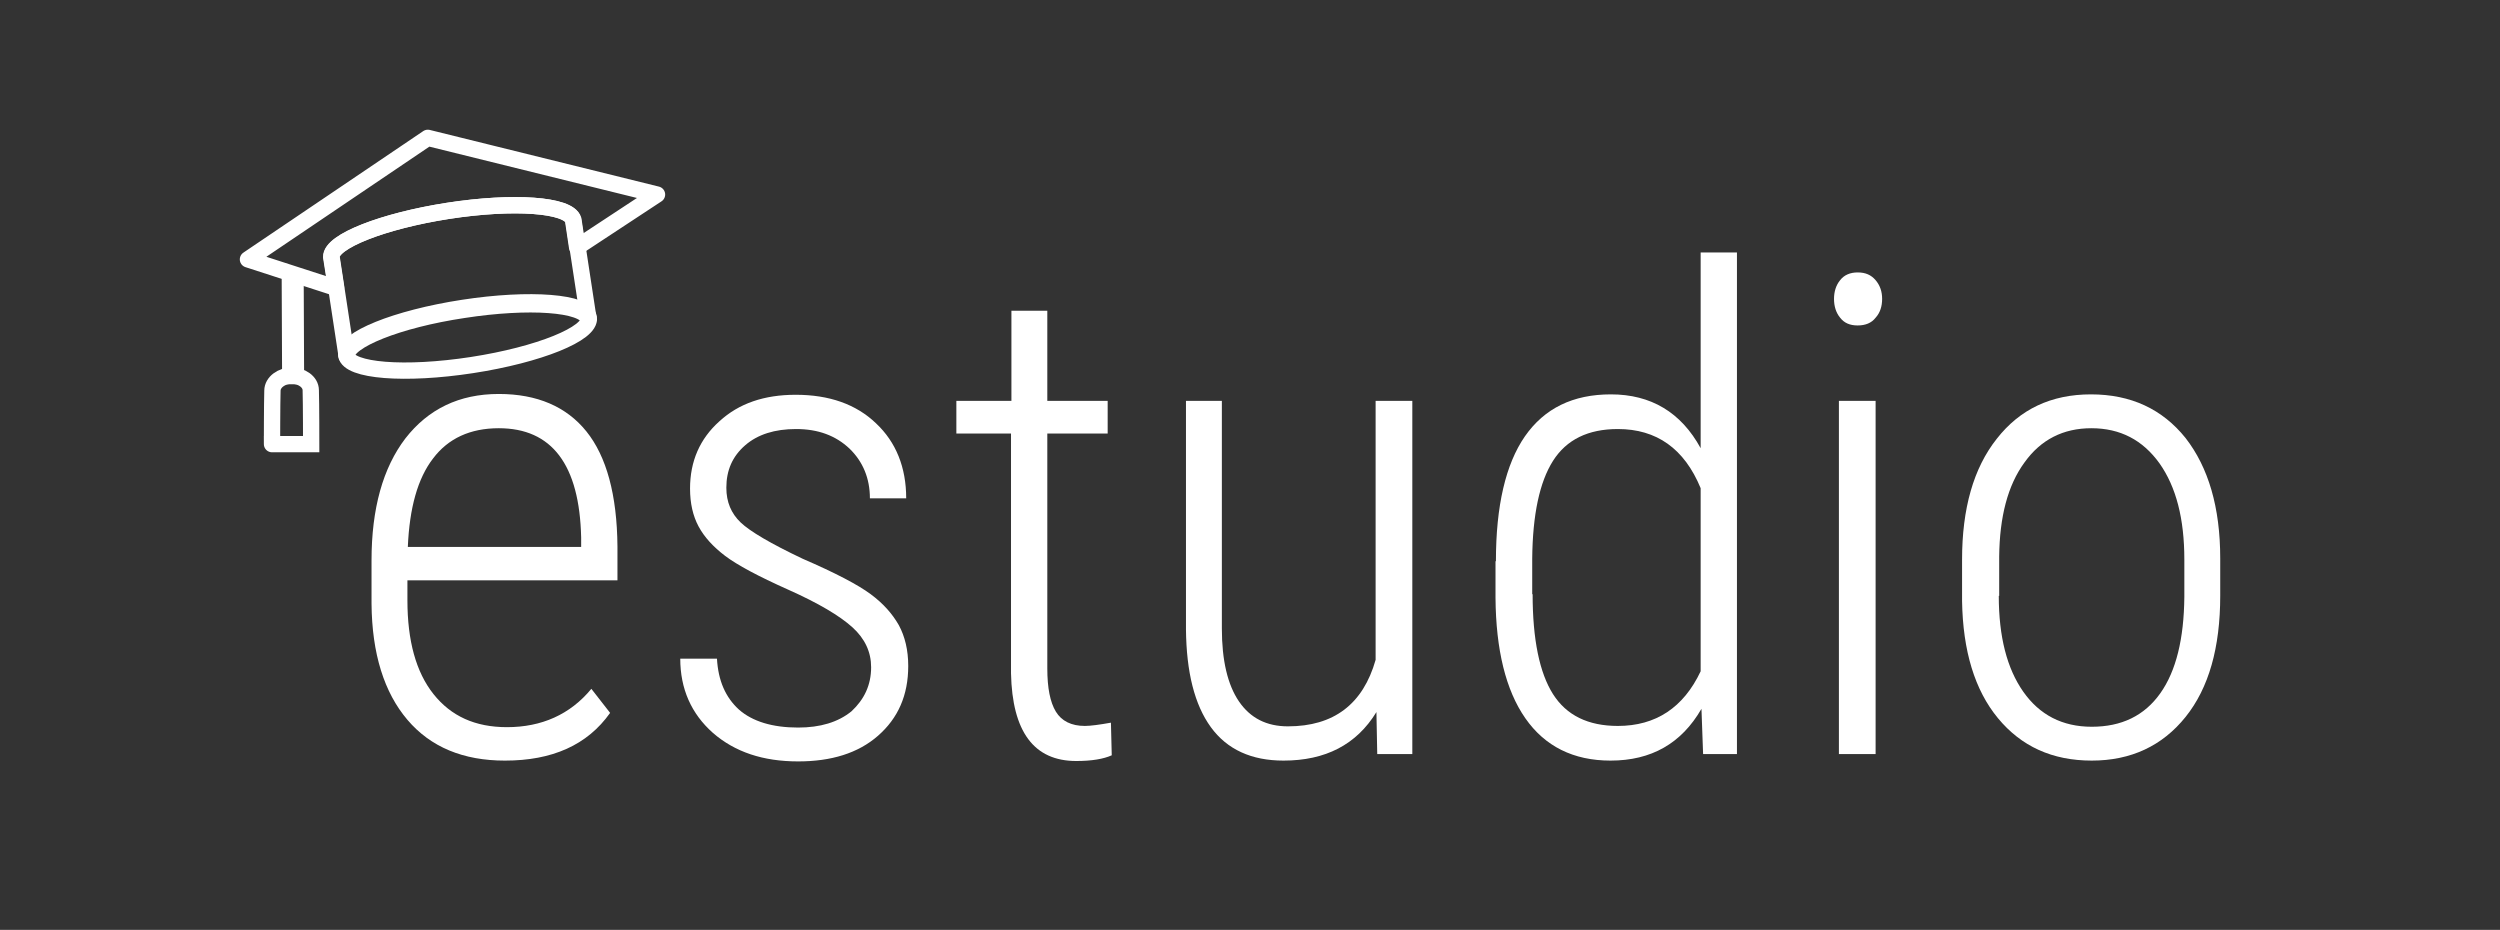 <?xml version="1.0" encoding="utf-8"?>
<!-- Generator: Adobe Illustrator 25.0.0, SVG Export Plug-In . SVG Version: 6.00 Build 0)  -->
<svg version="1.1" id="Ebene_1" xmlns="http://www.w3.org/2000/svg" xmlns:xlink="http://www.w3.org/1999/xlink" x="0px" y="0px"
	 viewBox="0 0 613 228" style="enable-background:new 0 0 613 228;" xml:space="preserve">
<rect x="0" y="0" width="613" height="228" fill="#333333" stroke="none"/>
<style type="text/css">
	.st0{fill:#FFFFFF;}
	.st1{fill:none;stroke:#FFFFFF;stroke-width:4;stroke-linejoin:round;stroke-miterlimit:10;}
	.st2{fill:none;stroke:#FFFFFF;stroke-width:4;stroke-miterlimit:10;}
</style>
<g>
	<path class="st0" d="M123.8,186.5c-10.2,0-18.2-3.3-23.9-10s-8.7-16.2-8.8-28.5v-10.6c0-12.7,2.8-22.7,8.3-29.9
		c5.6-7.2,13.2-10.9,22.9-10.9c9.4,0,16.6,3.1,21.5,9.2c4.9,6.1,7.5,15.5,7.6,28.2v8.3H99.9v4.9c0,9.9,2.1,17.6,6.4,23
		s10.2,8.1,18,8.1c8.5,0,15.5-3.1,20.7-9.4l4.6,5.9C144,182.7,135.4,186.5,123.8,186.5z M122.3,105c-7,0-12.4,2.5-16.1,7.4
		c-3.8,4.9-5.8,12.2-6.2,21.7h42.5v-2.3C142.1,113.9,135.3,105,122.3,105z"/>
	<path class="st0" d="M213.6,163.6c0-3.7-1.5-7-4.6-9.8c-3.1-2.8-8.3-5.9-15.7-9.2c-7.4-3.3-12.6-6.1-15.5-8.3
		c-2.9-2.2-5.1-4.6-6.5-7.2c-1.4-2.6-2.1-5.7-2.1-9.3c0-6.7,2.4-12.2,7.2-16.5c4.8-4.4,11-6.5,18.7-6.5c8.2,0,14.8,2.3,19.7,7
		c4.9,4.6,7.4,10.8,7.4,18.4h-8.9c0-4.9-1.7-9-5-12.2c-3.4-3.2-7.7-4.8-13.1-4.8c-5.2,0-9.4,1.3-12.5,4c-3.1,2.7-4.6,6.1-4.6,10.4
		c0,3.5,1.2,6.3,3.5,8.5c2.3,2.2,7.4,5.2,15.2,8.9c8.1,3.5,13.6,6.4,16.7,8.7s5.3,4.8,6.9,7.6c1.5,2.8,2.3,6.1,2.3,10
		c0,7.2-2.5,12.8-7.4,17.1s-11.5,6.3-19.6,6.3c-8.6,0-15.5-2.3-20.9-7c-5.3-4.7-8-10.8-8-18.2h9c0.3,5.4,2.1,9.5,5.4,12.5
		c3.3,2.9,8.2,4.4,14.5,4.4c5.4,0,9.8-1.3,13.1-4C211.9,171.5,213.6,168,213.6,163.6z"/>
	<path class="st0" d="M256.8,76.2v22.1h14.8v8h-14.8v57.6c0,4.8,0.7,8.3,2.1,10.6c1.4,2.3,3.8,3.5,7.1,3.5c1.4,0,3.6-0.3,6.4-0.8
		l0.2,8c-2,0.9-4.9,1.4-8.7,1.4c-10.4,0-15.7-7.2-16-21.5v-58.8h-13.4v-8H248V76.2H256.8z"/>
	<path class="st0" d="M337.5,174.6c-4.9,8-12.5,11.9-22.8,11.9c-7.8,0-13.8-2.7-17.8-8.2s-6-13.5-6.1-24V98.3h8.8v55.8
		c0,7.8,1.4,13.8,4.2,17.9c2.8,4.1,6.8,6.1,12,6.1c11.2,0,18.4-5.4,21.5-16.3V98.3h9v86.6h-8.6L337.5,174.6z"/>
	<path class="st0" d="M366.8,137.6c0-13.6,2.4-23.8,7.1-30.6c4.8-6.9,11.8-10.3,21.1-10.3c9.8,0,17.2,4.4,22,13.2v-48h8.9v123h-8.3
		l-0.4-11.1c-4.9,8.5-12.3,12.7-22.3,12.7c-9.1,0-16.1-3.5-20.9-10.4s-7.2-16.8-7.3-29.5V137.6z M375.8,145.7
		c0,11.1,1.7,19.3,5,24.5s8.6,7.8,15.9,7.8c9.3,0,16.1-4.5,20.3-13.4v-44.9c-4-9.7-10.8-14.5-20.3-14.5c-7.3,0-12.6,2.6-15.9,7.8
		c-3.3,5.2-5,13.2-5.1,24V145.7z"/>
	<path class="st0" d="M449.7,73.3c0-1.8,0.5-3.4,1.5-4.6c1-1.3,2.5-1.9,4.3-1.9c1.9,0,3.3,0.6,4.4,1.9s1.6,2.8,1.6,4.6
		c0,1.8-0.5,3.4-1.6,4.6c-1,1.3-2.5,1.9-4.4,1.9c-1.9,0-3.3-0.6-4.3-1.9C450.2,76.7,449.7,75.1,449.7,73.3z M459.9,184.9h-9V98.3h9
		V184.9z"/>
	<path class="st0" d="M481.1,137.2c0-12.5,2.8-22.4,8.5-29.6c5.7-7.3,13.4-10.9,23.1-10.9c9.8,0,17.5,3.6,23.2,10.7
		c5.6,7.2,8.5,17,8.5,29.5v9.2c0,12.7-2.8,22.6-8.5,29.7s-13.4,10.7-23,10.7c-9.7,0-17.3-3.5-23-10.4c-5.7-6.9-8.6-16.5-8.8-28.7
		V137.2z M490.1,146.1c0,10,2,17.8,6,23.5s9.6,8.6,16.8,8.6c7.3,0,12.9-2.7,16.8-8.2c3.9-5.5,5.8-13.4,5.9-23.6v-9.2
		c0-10-2-17.8-6.1-23.6c-4.1-5.7-9.6-8.6-16.7-8.6c-6.9,0-12.4,2.8-16.4,8.4c-4.1,5.6-6.1,13.3-6.2,23.1V146.1z"/>
</g>
<g>
	
		<ellipse transform="matrix(0.988 -0.152 0.152 0.988 -11.226 18.426)" class="st1" cx="114.7" cy="82.5" rx="30.1" ry="7.1"/>
	<path class="st1" d="M81.3,63c-0.1-3.8,12.6-8.8,28.6-11.3c16.1-2.5,29.6-1.5,30.7,2.2l0,0l3.7,24.3l0,0
		c-1.1-3.7-14.6-4.7-30.7-2.2C97.6,78.4,84.9,83.5,85,87.3l0,0L81.3,63L81.3,63z"/>
	
		<rect x="71.2" y="68" transform="matrix(-1 4.219263e-03 -4.219263e-03 -1 144.056 159.918)" class="st2" width="1.4" height="24.1"/>
	<path class="st2" d="M66.8,95.8c0-2.1,2.3-3.7,4.7-3.7s4.7,1.5,4.7,3.6c0.1,3.2,0.1,13.2,0.1,13.2l-9.6,0
		C66.7,109.1,66.7,99,66.8,95.8z"/>
	<path class="st1" d="M161.1,47.7l-56.2-13.9L60.8,63.6l21.6,7L81.2,63l0,0c-0.1-3.8,12.6-8.8,28.6-11.3c16.1-2.5,29.6-1.5,30.7,2.2
		l0,0l1,6.7L161.1,47.7z"/>
</g>
</svg>
